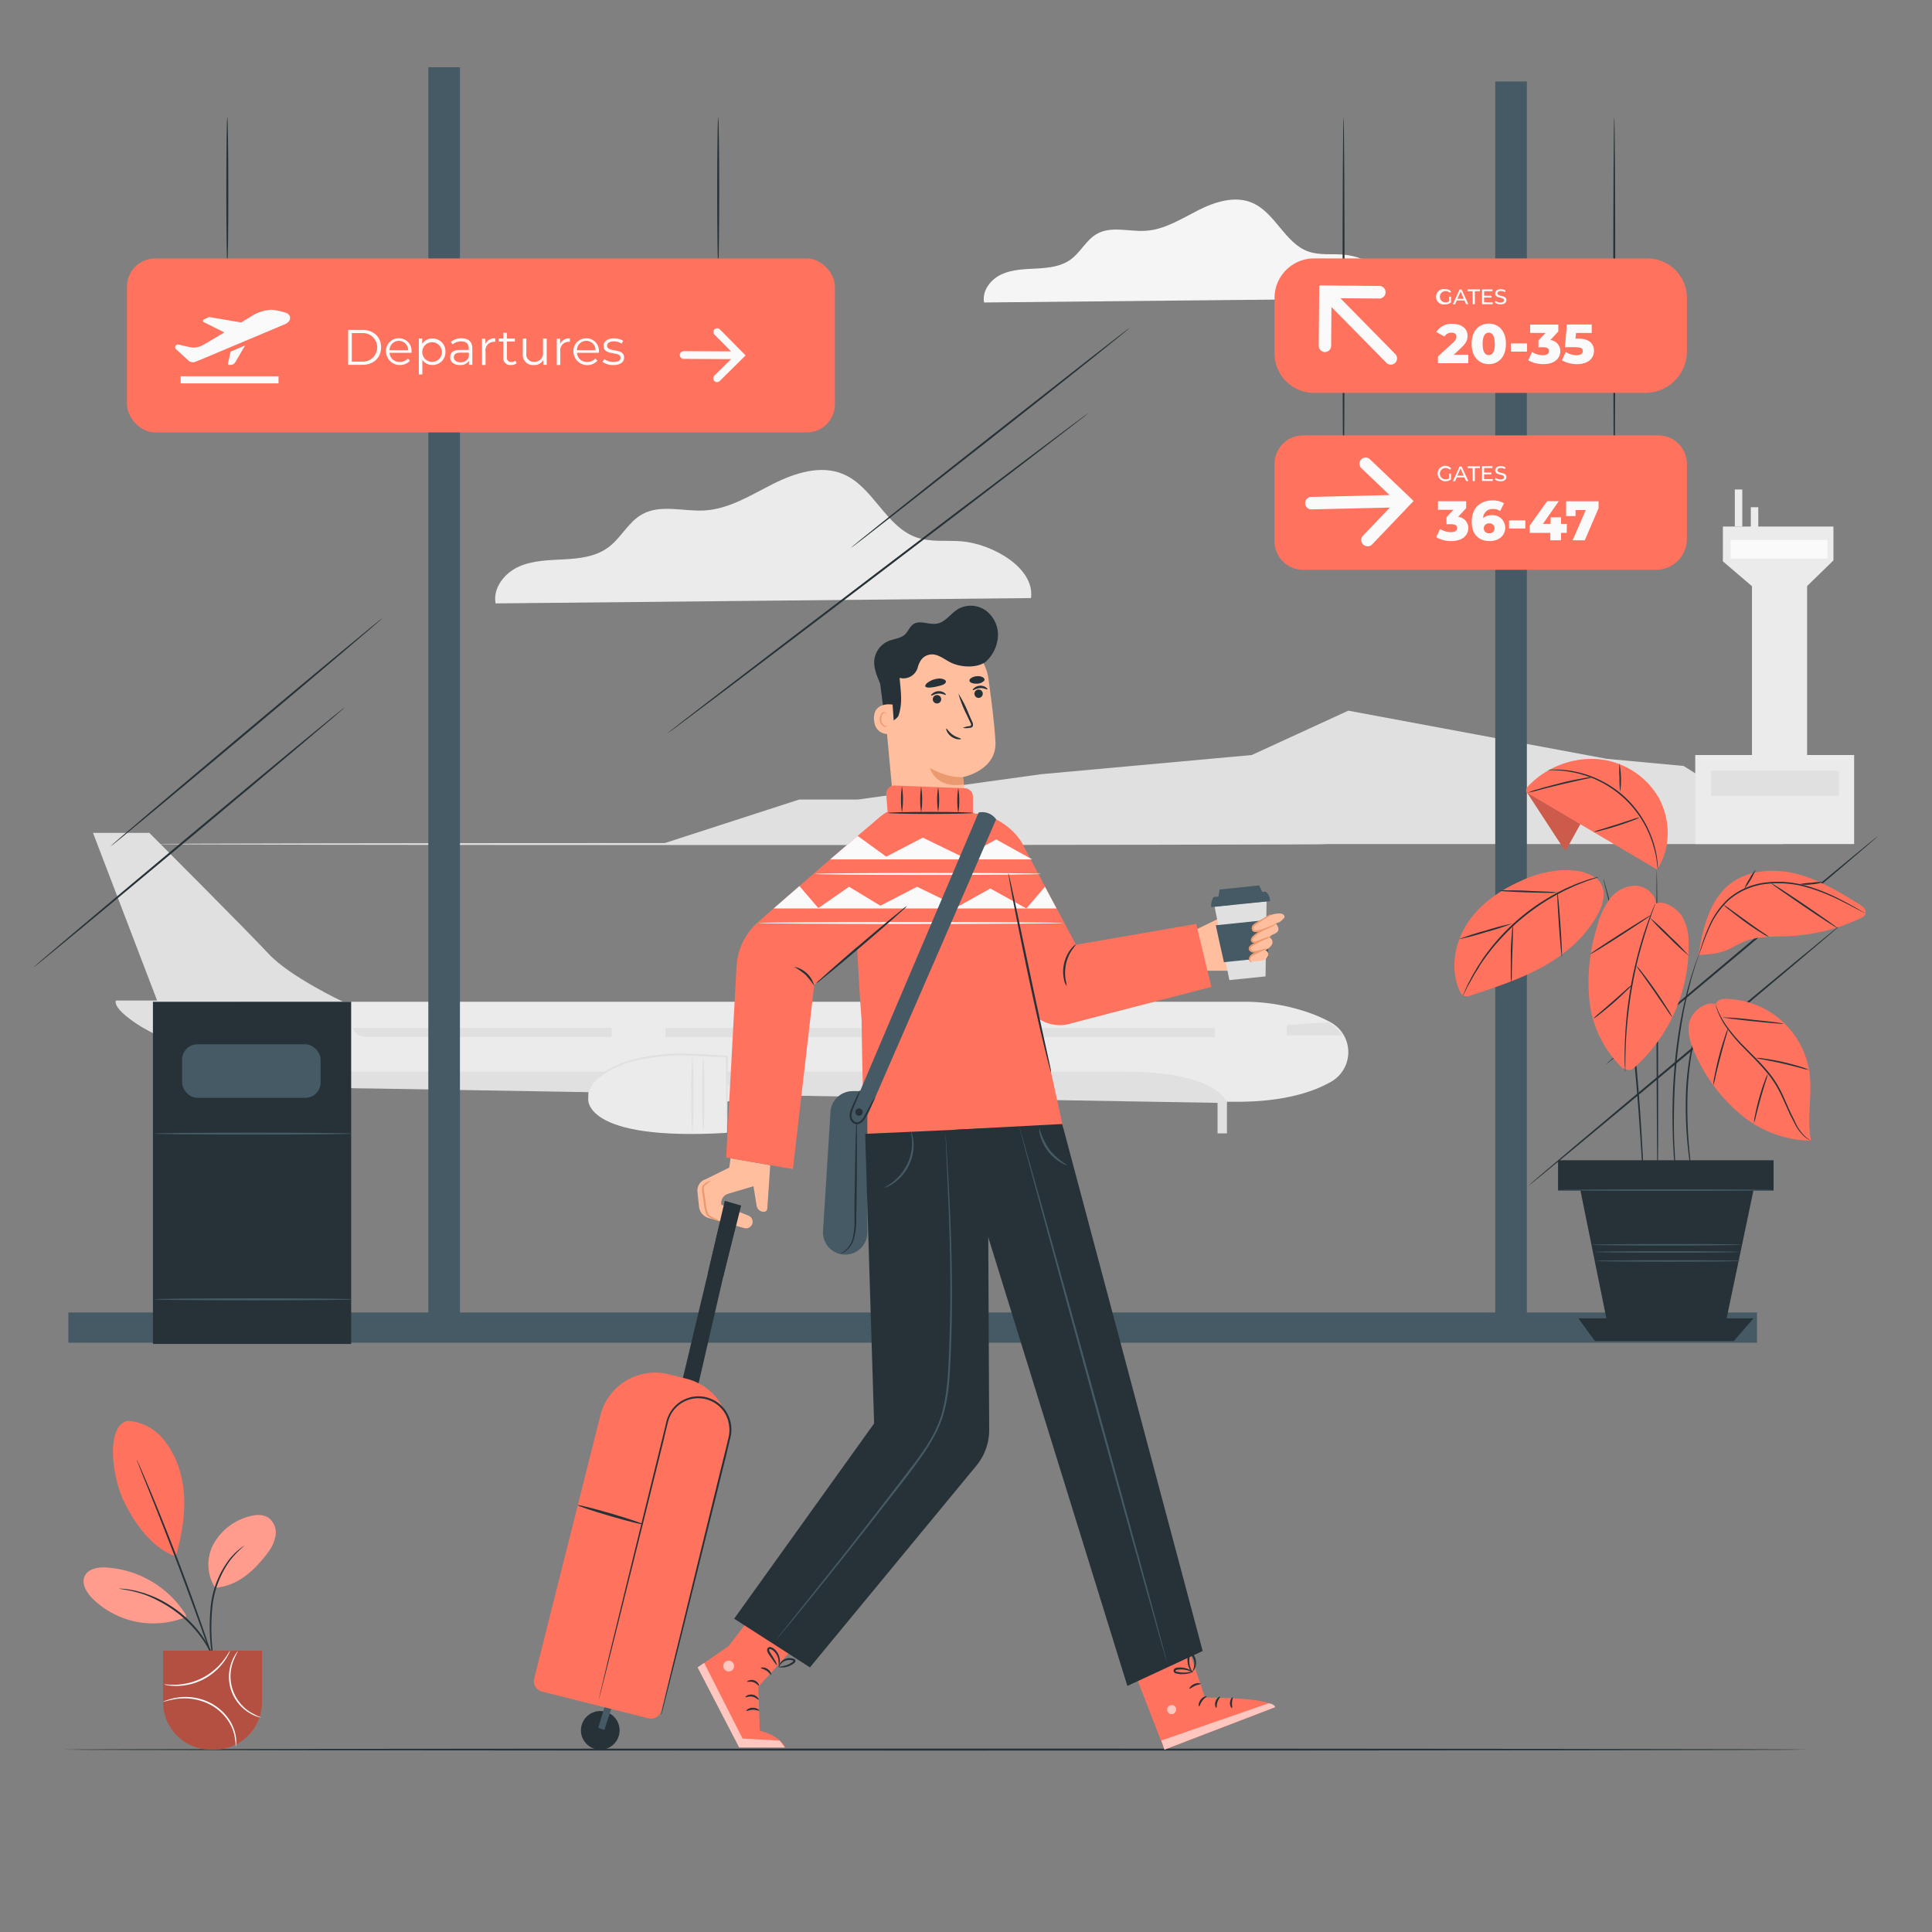 <svg xmlns="http://www.w3.org/2000/svg" viewBox="0 0 500 500"><rect x="0" y="0" width="500" height="500" fill="#808080" stroke="none"/><g id="freepik--background-complete--inject-7"><path d="M24.07,215.55l16.71,43.7h48s-13.72-6.43-19.29-12.43-30.84-31.27-30.84-31.27Z" style="fill:#e0e0e0"></path><path d="M30.46,259.25h291.1a51.15,51.15,0,0,1,17.93,3.1,38.38,38.38,0,0,1,4.92,2.24,8.81,8.81,0,0,1,.23,15.27c-4.66,2.72-12.31,5.28-24.56,5.28-26.07,0-227.44-3.8-227.44-3.8S33.35,272.17,30.46,259.25Z" style="fill:#ebebeb"></path><path d="M91.4,266s.27,2.18,3.37,2.36H158.3V266Z" style="fill:#e0e0e0"></path><rect x="172.22" y="266.04" width="80.73" height="2.37" style="fill:#e0e0e0"></rect><rect x="267.13" y="266.04" width="47.24" height="2.37" style="fill:#e0e0e0"></rect><path d="M333,265.27v2.66h14.5a14.52,14.52,0,0,0-3.61-3.34Z" style="fill:#e0e0e0"></path><rect x="315.1" y="285.14" width="2.43" height="8.18" style="fill:#e0e0e0"></rect><path d="M317.53,285.46s-2-8.16-26.78-8.16H91c-3.62-.56-30.19-2.83-29-18.37H30s-2,3,13.81,10.58c8.37,4,32.78,11,42.91,11.87,4,.34,6.71.27,9.51.32Z" style="fill:#e0e0e0"></path><path d="M188,273.13s-36-1.52-35.77,11.15c0,0-1.69,11.09,35.77,8.91Z" style="fill:#ebebeb"></path><path d="M186.26,280.75s10.84-.41,12.64,2.41a53.13,53.13,0,0,1-12.64,2Z" style="fill:#ebebeb"></path><path d="M188,293.19a1.42,1.42,0,0,1,0-.38c0-.29,0-.65,0-1.08,0-1,0-2.39-.07-4.08,0-3.56-.05-8.47-.09-14.19l.23.24c-3.17-.15-6.62-.44-10.23-.52a54,54,0,0,0-6,.15c-1.92.19-3.79.48-5.54.8a27,27,0,0,0-8.88,3.12c-2.32,1.35-4.09,2.75-4.69,4.14a6.23,6.23,0,0,0-.46,2.26,2.45,2.45,0,0,1-.06-.61,4.21,4.21,0,0,1,.34-1.73c.57-1.49,2.36-3,4.68-4.38a26.77,26.77,0,0,1,9-3.27c1.77-.34,3.62-.63,5.58-.84a52.82,52.82,0,0,1,6.07-.16c3.63.08,7.09.38,10.25.56h.23v.23c0,5.72-.07,10.63-.1,14.19,0,1.69,0,3.06-.07,4.08,0,.43,0,.79,0,1.08S188,293.19,188,293.19Z" style="fill:#e0e0e0"></path><path d="M182,293.35a95.75,95.75,0,0,1-.26-10.08,95.75,95.75,0,0,1,.26-10.08,99.12,99.12,0,0,1,.26,10.08A99.12,99.12,0,0,1,182,293.35Z" style="fill:#e0e0e0"></path><path d="M179.19,293.47a101.3,101.3,0,0,1-.26-10.19,101.3,101.3,0,0,1,.26-10.19,101.3,101.3,0,0,1,.26,10.19A101.3,101.3,0,0,1,179.19,293.47Z" style="fill:#e0e0e0"></path><path d="M343.78,218.44c0,.14-68,.26-152,.26s-152-.12-152-.26,68-.26,152-.26S343.78,218.3,343.78,218.44Z" style="fill:#e0e0e0"></path><path d="M361.51,77.22c.82-5.94-7.56-10.82-13.86-11.33-3-.24-6.12.21-9-.78C332.52,63,330.06,55,324,52.46c-4.49-1.89-9.67-.2-14,2s-8.67,5-13.54,5.27c-4.23.27-8.83-1.3-12.54.77-2.76,1.54-4.21,4.72-6.75,6.6s-5.74,2.22-8.83,2.39-6.29.2-9.11,1.49-5.14,4.26-4.55,7.3Z" style="fill:#f5f5f5"></path><polyline points="171.26 218.44 206.82 206.92 222 206.92 269.48 200.36 323.95 195.4 348.94 183.92 415.81 196.38 435.71 198.23 446.43 204.95 461.36 218.44 171.26 218.44" style="fill:#e0e0e0"></polyline><path d="M266.82,154.78c1.06-7.7-9.81-14-18-14.69-3.89-.31-7.93.28-11.62-1-8-2.78-11.19-13.11-19-16.4-5.83-2.46-12.54-.27-18.2,2.58s-11.24,6.42-17.55,6.83c-5.49.35-11.46-1.69-16.27,1-3.58,2-5.45,6.12-8.75,8.56s-7.45,2.88-11.45,3.1-8.16.26-11.81,1.93-6.66,5.53-5.91,9.47Z" style="fill:#ebebeb"></path><rect x="438.73" y="195.4" width="41.12" height="23.04" style="fill:#ebebeb"></rect><rect x="442.85" y="199.47" width="33.05" height="6.47" style="fill:#e0e0e0"></rect><path d="M445.88,136.27v9l7.53,6.44V195.4h14.27V151.67l6.81-6.64v-8.76Z" style="fill:#ebebeb"></path><rect x="448.97" y="126.68" width="1.93" height="9.58" style="fill:#ebebeb"></rect><rect x="453.11" y="131.27" width="1.93" height="9.58" style="fill:#ebebeb"></rect><rect x="447.88" y="139.72" width="25.1" height="4.86" style="fill:#fafafa"></rect></g><g id="freepik--Floor--inject-7"><path d="M467.53,452.79c0,.14-101,.26-225.52.26s-225.54-.12-225.54-.26,101-.26,225.54-.26S467.53,452.64,467.53,452.79Z" style="fill:#263238"></path></g><g id="freepik--Windows--inject-7"><rect x="110.85" y="17.4" width="8.18" height="326.18" style="fill:#455a64"></rect><rect x="386.97" y="21.09" width="8.18" height="326.18" style="fill:#455a64"></rect><rect x="17.69" y="339.67" width="437.02" height="7.82" style="fill:#455a64"></rect><path d="M281.81,106.8c.08.11-24.29,18.8-54.44,41.74S172.7,190,172.62,189.87s24.28-18.8,54.44-41.75S281.72,106.68,281.81,106.8Z" style="fill:#263238"></path><path d="M292.45,84.78c.09.11-16,13-36,28.73s-36.2,28.43-36.29,28.32,16-13,36-28.73S292.36,84.67,292.45,84.78Z" style="fill:#263238"></path><path d="M89.29,183c.09.11-17.89,15.29-40.17,33.9S8.71,250.5,8.62,250.39s17.89-15.29,40.17-33.91S89.2,182.87,89.29,183Z" style="fill:#263238"></path><path d="M99.06,159.89c.09.11-15.62,13.45-35.09,29.79s-35.33,29.51-35.42,29.4,15.61-13.45,35.09-29.8S99,159.78,99.06,159.89Z" style="fill:#263238"></path><path d="M476.28,239.43c.09.11-17.89,15.29-40.17,33.9s-40.41,33.61-40.5,33.5,17.89-15.28,40.17-33.9S476.19,239.32,476.28,239.43Z" style="fill:#263238"></path><path d="M486.05,216.34c.09.11-15.62,13.45-35.09,29.79s-35.33,29.51-35.42,29.4,15.61-13.45,35.09-29.8S486,216.23,486.05,216.34Z" style="fill:#263238"></path></g><g id="freepik--paper-bin--inject-7"><rect x="39.58" y="259.26" width="51.3" height="88.55" style="fill:#263238"></rect><rect x="47.12" y="270.26" width="35.86" height="13.86" rx="3.98" style="fill:#455a64"></rect><path d="M91.24,293.38c0,.15-11.49.26-25.65.26s-25.65-.11-25.65-.26,11.48-.26,25.65-.26S91.24,293.24,91.24,293.38Z" style="fill:#455a64"></path><path d="M91.24,336.26c0,.15-11.49.27-25.65.27s-25.65-.12-25.65-.27S51.42,336,65.59,336,91.24,336.12,91.24,336.26Z" style="fill:#455a64"></path></g><g id="freepik--Character--inject-7"><path d="M255.07,171.29a9.62,9.62,0,0,0,3.2-6.69,7.87,7.87,0,0,0-3.15-6.6,6.71,6.71,0,0,0-7.19-.37c-1.91,1.16-3.24,3.38-5.43,3.76s-4.38-1-6.11.14c-1,.66-1.37,1.92-2.24,2.71-1.12,1-2.78,1.08-4.19,1.65a6.1,6.1,0,0,0-3.68,4.86c-.25,2.27.79,4.45,1.67,6.55s1.6,4.51.74,6.62" style="fill:#263238"></path><path d="M231.7,212.93,228,173.24l1.05-.92c7.1-6.19,10.38-9.68,19.25-6.5h0a12.72,12.72,0,0,1,7.52,9.92c.72,5.19,1.59,12,1.8,16.23.36,7.47-8.4,9.13-8.4,9.13l1.4,13.09Z" style="fill:#ffbe9d"></path><path d="M252.58,180.37a1.08,1.08,0,1,1,1.53-.17A1.08,1.08,0,0,1,252.58,180.37Z" style="fill:#263238"></path><path d="M255.56,178.41c-.11.13-.88-.39-1.9-.33s-1.74.64-1.87.51.05-.29.36-.56a2.46,2.46,0,0,1,1.48-.57,2.52,2.52,0,0,1,1.52.42C255.49,178.12,255.61,178.34,255.56,178.41Z" style="fill:#263238"></path><path d="M243,180a1.09,1.09,0,1,1-1.47.45A1.09,1.09,0,0,1,243,180Z" style="fill:#263238"></path><path d="M244.78,179.82c-.11.14-.87-.38-1.9-.32s-1.74.63-1.86.51,0-.3.35-.56a2.46,2.46,0,0,1,1.48-.57,2.49,2.49,0,0,1,1.53.42C244.71,179.53,244.84,179.76,244.78,179.82Z" style="fill:#263238"></path><path d="M249.19,188.38a5,5,0,0,1,1.65-.45c.26-.05.47-.12.48-.27a1.41,1.41,0,0,0-.24-.76c-.31-.66-.62-1.33-.94-2a28.81,28.81,0,0,1-2.1-5.38,28.56,28.56,0,0,1,2.63,5.14l.9,2.06a1.73,1.73,0,0,1,.22,1.11.7.7,0,0,1-.44.46,1.71,1.71,0,0,1-.45.08A4.91,4.91,0,0,1,249.19,188.38Z" style="fill:#263238"></path><path d="M249.2,201.1s-3.32.52-8.52-2.32c0,0,1.33,5.37,8.73,4.25Z" style="fill:#eb996e"></path><path d="M250.9,176.21c.14.51.92.72,1.76.72a2.61,2.61,0,0,0,2.05-.77c.34-.49-.35-1.19-1.67-1.17S250.75,175.72,250.9,176.21Z" style="fill:#263238"></path><path d="M239.51,177.69c.37.4,1.43.25,2.48.08,1.25-.28,2.35-.52,2.66-1,.24-.27.21-.61-.19-.86a3.14,3.14,0,0,0-2.11-.22,5.38,5.38,0,0,0-2.31,1C239.52,177.12,239.36,177.49,239.51,177.69Z" style="fill:#263238"></path><path d="M244.91,188.58c-.16,0,.14,1.27,1.37,2.11s2.49.68,2.45.52-1.06-.3-2.1-1S245.08,188.51,244.91,188.58Z" style="fill:#263238"></path><path d="M255.07,171.29c-2.28,1.66-6.35,1.44-8.9.23-1.8-.85-3.48-2.42-5.45-2.13-1.82.27-2.77,1.65-3.23,3.43a3.84,3.84,0,0,1-4.67,2.61c.29,3.64.82,6.34-.26,9.7-.19.6-1,1.07-1.49,1.48a1.42,1.42,0,0,1-1.72.21,2.18,2.18,0,0,1-.61-1.67c-.23-3.61-1-7.47-1.19-11.08a7.22,7.22,0,0,1,.95-3.75,7.92,7.92,0,0,1,3.38-3,37.22,37.22,0,0,1,8.15-4,12.59,12.59,0,0,1,8.87.28c2.75,1.28,6,3.74,5.8,6.76" style="fill:#263238"></path><path d="M231,182.36c-.13-.06-5.35-.89-4.78,4.23.5,4.43,5.29,3.32,5.3,3.17S231,182.36,231,182.36Z" style="fill:#ffbe9d"></path><path d="M229.75,187.74s-.07,0-.2.12a.77.77,0,0,1-.57,0,1.87,1.87,0,0,1-.91-1.67,2.39,2.39,0,0,1,.18-1.09c.13-.33.33-.56.56-.6a.4.4,0,0,1,.46.19c.06.12,0,.21.06.22s.09-.08,0-.26a.58.58,0,0,0-.18-.27.6.6,0,0,0-.43-.1,1.09,1.09,0,0,0-.78.7,2.7,2.7,0,0,0-.23,1.23,2,2,0,0,0,1.16,1.86.84.84,0,0,0,.69-.13C229.75,187.84,229.77,187.75,229.75,187.74Z" style="fill:#eb996e"></path><path d="M292.45,429.83l8.92,23,28.62-11c-1.22-2.67-18.12-2.5-18.12-2.5l-5.11-14.94Z" style="fill:#FF725E"></path><g style="opacity:0.6"><path d="M302.54,441.49a1.24,1.24,0,0,0-.29,1.64,1.19,1.19,0,0,0,1.62.31,1.32,1.32,0,0,0,.31-1.74,1.25,1.25,0,0,0-1.73-.13" style="fill:#fff"></path></g><g style="opacity:0.6"><path d="M301.37,452.79l-.81-2.35,27.74-9.62s1.49.07,1.69,1Z" style="fill:#fff"></path></g><path d="M312.28,439c0,.14-.63.47-1.15,1.19s-.65,1.44-.8,1.43-.25-.89.39-1.74S312.26,438.88,312.28,439Z" style="fill:#263238"></path><path d="M315.75,439.12c.09.12-.43.59-.68,1.36s-.14,1.45-.28,1.5-.54-.71-.21-1.67S315.7,439,315.75,439.12Z" style="fill:#263238"></path><path d="M318.83,442.06c-.11.07-.58-.55-.51-1.45s.6-1.46.71-1.37-.15.66-.19,1.4S319,442,318.83,442.06Z" style="fill:#263238"></path><path d="M310.73,435.75c0,.15-.72.2-1.49.55s-1.29.84-1.41.75.28-.82,1.2-1.22S310.76,435.61,310.73,435.75Z" style="fill:#263238"></path><path d="M308.75,432.61c0,.06-.49.36-1.43.54a6.7,6.7,0,0,1-1.68.11,5.81,5.81,0,0,1-1-.12,1.84,1.84,0,0,1-.56-.17.66.66,0,0,1-.35-.72.82.82,0,0,1,.49-.55,1.92,1.92,0,0,1,.57-.13,5,5,0,0,1,1,0,5.68,5.68,0,0,1,1.65.36c.9.36,1.32.8,1.29.85s-.54-.25-1.41-.5a6.18,6.18,0,0,0-1.55-.23,5.76,5.76,0,0,0-.92.06c-.34,0-.59.13-.62.3s0,.08.09.15a1.68,1.68,0,0,0,.41.12,8.15,8.15,0,0,0,.93.15,9.35,9.35,0,0,0,1.59,0A9.47,9.47,0,0,1,308.75,432.61Z" style="fill:#263238"></path><path d="M308.65,432.88s-.51-.35-.91-1.24a4.93,4.93,0,0,1-.4-1.64,4.32,4.32,0,0,1,0-1,1.28,1.28,0,0,1,.64-1.08.73.73,0,0,1,.75.17,2.28,2.28,0,0,1,.35.47,3.51,3.51,0,0,1,.37,1,3.58,3.58,0,0,1-.05,1.71c-.28,1-.79,1.35-.82,1.31s.31-.51.46-1.39a3.46,3.46,0,0,0-.06-1.52,3.39,3.39,0,0,0-.34-.82c-.16-.28-.37-.49-.47-.41s-.3.37-.33.66a4.72,4.72,0,0,0-.05.91,5.24,5.24,0,0,0,.27,1.54C308.37,432.36,308.72,432.83,308.65,432.88Z" style="fill:#263238"></path><path d="M195.39,417.11c0-.89,37.78-54.65,37.78-54.65l20.87,8-47.61,54.86Z" style="fill:#ffbe9d"></path><path d="M195.39,417.11l-.34.44L188.57,426l-8,5.51,10.76,20.72h11.84s-.86-2.84-6.55-4.32l-.38-11.37,10.23-11.24" style="fill:#FF725E"></path><g style="opacity:0.6"><polygon points="180.53 431.52 191.29 452.24 203.13 452.25 201.8 450.47 192.17 449.93 182.24 430.35 180.53 431.52" style="fill:#fff"></polygon></g><path d="M196.5,442.72c-.08.12-.77-.27-1.68-.24s-1.59.41-1.68.29.56-.8,1.67-.81S196.61,442.63,196.5,442.72Z" style="fill:#263238"></path><path d="M196.32,439.9c-.12.09-.65-.61-1.59-.8s-1.7.25-1.78.13.1-.26.43-.44a2.22,2.22,0,0,1,2.71.55C196.32,439.63,196.37,439.87,196.32,439.9Z" style="fill:#263238"></path><path d="M196.4,436.28c-.13.06-.54-.62-1.36-.91s-1.57,0-1.63-.15.12-.22.45-.34a2,2,0,0,1,1.35,0,2.09,2.09,0,0,1,1.06.85C196.44,436,196.46,436.25,196.4,436.28Z" style="fill:#263238"></path><path d="M199.57,433.47c-.14,0-.48-.62-1.21-1.1s-1.47-.55-1.48-.69.88-.34,1.77.26S199.71,433.46,199.57,433.47Z" style="fill:#263238"></path><path d="M201.11,431c-.06,0-.45-.44-1-1.24l-1-1.42a3.86,3.86,0,0,1-.55-1,1,1,0,0,1,.07-.72.74.74,0,0,1,.72-.37,2.18,2.18,0,0,1,1.1.57,3.93,3.93,0,0,1,.72.82,4.06,4.06,0,0,1,.62,1.71,2.18,2.18,0,0,1-.27,1.62,11.52,11.52,0,0,0-.09-1.56,3.84,3.84,0,0,0-1.3-2.2,1.89,1.89,0,0,0-.82-.44.2.2,0,0,0-.22.1.49.49,0,0,0,0,.34,4.29,4.29,0,0,0,.46.82l.91,1.49A5,5,0,0,1,201.11,431Z" style="fill:#263238"></path><path d="M201.54,431.39c-.06,0,0-.62.63-1.33a3,3,0,0,1,3.51-.64.57.57,0,0,1,.18.43.59.59,0,0,1-.14.37,1.8,1.8,0,0,1-.43.38,4.62,4.62,0,0,1-.83.47,5,5,0,0,1-1.56.44c-.92.1-1.48-.08-1.46-.14s.56,0,1.4-.23a5.59,5.59,0,0,0,1.41-.5,6.06,6.06,0,0,0,.75-.46,1.16,1.16,0,0,0,.3-.27c.06-.1,0-.07,0-.1a1.17,1.17,0,0,0-.35-.13,3.11,3.11,0,0,0-.44-.07,3.33,3.33,0,0,0-.84.06,3,3,0,0,0-1.28.65C201.79,430.88,201.62,431.43,201.54,431.39Z" style="fill:#263238"></path><g style="opacity:0.6"><circle cx="188.58" cy="431.17" r="1.4" style="fill:#fff"></circle></g><path d="M310.5,251.22h7.18c3.35-.12,5.21-.06,6.2-.89,1.31-1.11-.33-2.38-.33-2.38s2.46-.68,2.32-2.16c-.09-1-1.23-1.19-1.23-1.19s2.18-.7,2.65-1.56c.64-1.18-.82-1.91-.82-1.91,3-1.61,2.85-3.39,2.19-3.61s-3,.69-3,.69c-1.94.43-7.24,1.71-5.14-1.05s2.68-5.66,2.29-6.56a1.09,1.09,0,0,0-2,.38,12.6,12.6,0,0,1-1.55,3.13,8.46,8.46,0,0,1-1.87,2.09c-.86.67-1.61,1.21-2.27,1.66l-7.36,3.58Z" style="fill:#ffbe9d"></path><polygon points="314.33 234.63 318.16 253.65 327.52 252.69 327.79 233.25 314.33 234.63" style="fill:#e0e0e0"></polygon><path d="M314.08,232.15a4,4,0,0,0-.62,2.62l15.21-1.56a2.84,2.84,0,0,0-1.13-2.45Z" style="fill:#455a64"></path><polygon points="315.63 230.21 315.31 232.16 326.81 231.07 325.84 229.14 315.63 230.21" style="fill:#455a64"></polygon><path d="M314.64,239.46c0,.18,2.11,9.55,2.11,9.55l11.44-1.17.1-9.79Z" style="fill:#455a64"></path><path d="M332.19,237.73a.62.62,0,0,0,.11-.86,1.27,1.27,0,0,0-.83-.45,6,6,0,0,0-3.8,1.05,13.05,13.05,0,0,0-3.26,2.22c-.26.27-.52.65-.38,1a.9.9,0,0,0,.74.47,2.82,2.82,0,0,0,2-.42,5.48,5.48,0,0,0-2.49,1.63,1.21,1.21,0,0,0-.38,1,.92.92,0,0,0,1,.64,2.67,2.67,0,0,0,1.18-.47,4.22,4.22,0,0,0-2.27,1.31,1,1,0,0,0-.33.67c0,.5.6.8,1.1.77a9.68,9.68,0,0,1,1.5-.16,3.19,3.19,0,0,0-2.54,1.5c-.2.34-.32.82,0,1.07a.94.94,0,0,0,.72.14l1.08-.07a5.28,5.28,0,0,0,1.72-.31,1.81,1.81,0,0,0,1.14-1.24,1.12,1.12,0,0,0-.84-1.32,3.37,3.37,0,0,0,1.8-1.42,1.36,1.36,0,0,0-.7-1.91c.57-.83,2-.83,2.35-1.79.21-.64-.24-1.29-.67-1.82a3.12,3.12,0,0,0,2.15-1.44" style="fill:#ffbe9d"></path><path d="M330.43,239a7.75,7.75,0,0,1-1.69,1,16.47,16.47,0,0,1-2,.86,12.25,12.25,0,0,1-1.24.35,2,2,0,0,1-.74,0,1,1,0,0,1-.71-.48,1.26,1.26,0,0,1,.33-1.49,6.23,6.23,0,0,1,1.08-.73l1.85-1.07a8.07,8.07,0,0,1,1.75-.89,8.2,8.2,0,0,1-1.59,1.16l-1.79,1.16a7,7,0,0,0-1,.69.84.84,0,0,0-.25,1c.15.29.58.32,1,.24a10.73,10.73,0,0,0,1.18-.32,19.74,19.74,0,0,0,2-.75A9.54,9.54,0,0,1,330.43,239Z" style="fill:#eb996e"></path><path d="M329.05,242.32a4.94,4.94,0,0,1-1.3.66l-1.47.61-.87.34a1.75,1.75,0,0,1-1.11.11.88.88,0,0,1-.52-.43.89.89,0,0,1,0-.64,1.82,1.82,0,0,1,.62-.83,7.45,7.45,0,0,1,1.3-.95,3.13,3.13,0,0,1,1.37-.55,10.45,10.45,0,0,1-1.2.82,10.17,10.17,0,0,0-1.19,1,1.59,1.59,0,0,0-.48.65.39.39,0,0,0,.27.52c.48.14,1.17-.26,1.71-.41l1.48-.52A4.94,4.94,0,0,1,329.05,242.32Z" style="fill:#eb996e"></path><path d="M327.82,245.35a3.22,3.22,0,0,1-1.43.81,6.7,6.7,0,0,1-1.76.37,1.5,1.5,0,0,1-1.13-.33,1,1,0,0,1-.33-.6.91.91,0,0,1,.2-.7,3,3,0,0,1,1-.71c.31-.18.62-.34.92-.49.59-.3,1.14-.55,1.61-.74a5.41,5.41,0,0,1,1.55-.5,6.9,6.9,0,0,1-1.42.79c-.45.22-1,.5-1.55.81l-.89.51a3,3,0,0,0-.82.6.5.5,0,0,0,.07.71,1.17,1.17,0,0,0,.81.24,7.29,7.29,0,0,0,1.69-.27C327.24,245.59,327.79,245.29,327.82,245.35Z" style="fill:#eb996e"></path><path d="M324,249s-.1.07-.27,0a.81.81,0,0,1-.49-.55,1.22,1.22,0,0,1,.26-1.06,2.62,2.62,0,0,1,1-.74,8.6,8.6,0,0,1,2.87-1.06,12.8,12.8,0,0,1-2.65,1.45,2.73,2.73,0,0,0-.9.61,1,1,0,0,0-.27.73C323.58,248.84,324,248.92,324,249Z" style="fill:#eb996e"></path><path d="M189.06,299.76l-.33,2.41-6.07,3a3.08,3.08,0,0,0-2.16,3.26l.4,3.8a3.46,3.46,0,0,0,2.51,3l9.19,2.6a1.72,1.72,0,0,0,2.13-1.21h0a1.71,1.71,0,0,0-1-2l-7.06-2.86h0a2.55,2.55,0,0,1,1.81-2.83L195,307l.81,5a1.87,1.87,0,0,0,1.83,1.61.86.86,0,0,0,.93-.89c.14-1.71.76-11.17.76-11.17Z" style="fill:#ffbe9d"></path><path d="M160.16,446.45A5,5,0,1,1,154,443,5,5,0,0,1,160.16,446.45Z" style="fill:#263238"></path><polygon points="156.4 447.7 158.58 441.1 156.88 440.3 154.82 447.17 156.4 447.7" style="fill:#455a64"></polygon><polygon points="174.12 367.56 186.33 316.38 190.11 317.69 178.41 368.35 174.12 367.56" style="fill:#263238"></polygon><path d="M162.36,354.93h4.7a14.62,14.62,0,0,1,14.62,14.62V439.8a2.76,2.76,0,0,1-2.76,2.76H150.5a2.76,2.76,0,0,1-2.76-2.76V369.55a14.62,14.62,0,0,1,14.62-14.62Z" transform="translate(102.26 -28.14) rotate(14.12)" style="fill:#FF725E"></path><polygon points="183.2 329.51 187.14 330.54 191.81 312 187.57 310.77 183.2 329.51" style="fill:#263238"></polygon><path d="M171.08,443.76s0-.15.09-.44.17-.74.29-1.29c.28-1.14.67-2.8,1.18-4.93,1-4.3,2.54-10.48,4.4-18.12s4.1-16.76,6.58-26.86c1.24-5.06,2.54-10.36,3.9-15.86.34-1.38.68-2.76,1-4.16a8.3,8.3,0,0,0,0-4.2,8.07,8.07,0,0,0-13.77-3.41,8.29,8.29,0,0,0-1.93,3.74c-.35,1.4-.69,2.78-1,4.16l-3.92,15.85c-2.51,10.1-4.78,19.2-6.68,26.84s-3.45,13.8-4.53,18.09l-1.25,4.91c-.15.55-.26,1-.34,1.28s-.13.43-.13.43,0-.15.09-.44.17-.74.29-1.29c.28-1.14.67-2.8,1.18-4.93,1-4.3,2.54-10.48,4.4-18.12s4.1-16.75,6.58-26.86c1.24-5.06,2.55-10.36,3.9-15.86q.51-2.07,1-4.17a8.74,8.74,0,0,1,2-3.92A8.51,8.51,0,0,1,189,367.79a8.78,8.78,0,0,1,0,4.41c-.35,1.4-.69,2.79-1,4.16-1.36,5.5-2.67,10.8-3.93,15.85-2.5,10.1-4.77,19.2-6.66,26.84s-3.46,13.8-4.54,18.09l-1.25,4.91c-.15.55-.26,1-.34,1.28S171.08,443.76,171.08,443.76Z" style="fill:#263238"></path><path d="M166.36,394.46c0,.19-3.83-.75-8.47-2.11s-8.39-2.61-8.36-2.8,3.83.75,8.48,2.11S166.4,394.27,166.36,394.46Z" style="fill:#263238"></path><path d="M186.26,316a5.49,5.49,0,0,1-1.93-.6,5.9,5.9,0,0,1-.91-.49,1.62,1.62,0,0,1-.48-.44,3.77,3.77,0,0,1-.28-.57,12.32,12.32,0,0,1-.54-2.65c-.13-.92-.24-1.79-.36-2.63a4.84,4.84,0,0,1-.06-1.2,1.24,1.24,0,0,1,.19-.59,1.92,1.92,0,0,1,.37-.38,3.55,3.55,0,0,1,1.82-.9c0,.07-.68.38-1.57,1.18a1.45,1.45,0,0,0-.29.32,1,1,0,0,0-.09.41,5,5,0,0,0,.11,1.1c.12.83.25,1.7.39,2.62a14.48,14.48,0,0,0,.48,2.55,2.54,2.54,0,0,0,.23.5,1.29,1.29,0,0,0,.33.33,5.31,5.31,0,0,0,.83.51A14.61,14.61,0,0,1,186.26,316Z" style="fill:#eb996e"></path><path d="M223.9,293.44c-.68-6-.92-29.33-.92-29.33-.85-10.88-1.26-22.74-1.9-30.63-2.19-26.72,16.74-25.41,16.74-25.41l6.75.09c8,.6,14,6,15.17,13.46L275.19,292Z" style="fill:#FF725E"></path><path d="M229.76,210.7l-.4-5.1a2.14,2.14,0,0,1,2.22-2.31l18.15.71a2.14,2.14,0,0,1,2.06,2.13l0,5.92Z" style="fill:#FF725E"></path><path d="M210.72,254.9l25.81-23.24s8.51-15.57-7.18-21.36c0,0,.16-.52-12.65,10.52-7.72,6.66-15.49,13.42-20.43,17.74a16.56,16.56,0,0,0-5.66,11.61l-2.68,49.39,17.27,3Z" style="fill:#FF725E"></path><path d="M265,219.17l13.46,25.33,31.13-5.4,3.9,16.31-36.31,9.45a9.69,9.69,0,0,1-5.15.19h0a9.75,9.75,0,0,1-7-6.43l-13.25-34.45c-1.21-3.13-3.73-9.58-1.25-11.86l-1.72-.45C252.84,208.1,262.35,213.17,265,219.17Z" style="fill:#FF725E"></path><path d="M276.06,255.19a3.74,3.74,0,0,1-.68-1.61,9.46,9.46,0,0,1,0-4.21,9.6,9.6,0,0,1,1.8-3.81c.69-.84,1.25-1.22,1.29-1.17a13.56,13.56,0,0,1-1,1.39,11,11,0,0,0-1.59,3.7,11.14,11.14,0,0,0-.11,4A13.29,13.29,0,0,1,276.06,255.19Z" style="fill:#263238"></path><path d="M210.72,255.12a25.6,25.6,0,0,0-2.23-2.83,24.75,24.75,0,0,0-2.93-2.08,6.64,6.64,0,0,1,5.16,4.91Z" style="fill:#263238"></path><path d="M269.42,226.17c0,.14-13.11.26-29.26.26s-29.26-.12-29.26-.26,13.1-.26,29.26-.26S269.42,226,269.42,226.17Z" style="fill:#fafafa"></path><polygon points="214.85 222.41 267.13 222.41 257.8 217.24 249.41 221.92 238.83 216.78 229.35 221.7 221.95 216.32 214.85 222.41" style="fill:#fafafa"></polygon><path d="M275.22,238.87c0,.14-17.68.26-39.48.26s-39.47-.12-39.47-.26,17.67-.26,39.47-.26S275.22,238.73,275.22,238.87Z" style="fill:#fafafa"></path><polygon points="211.64 235.11 265.62 235.11 256.29 229.94 247.9 234.63 237.33 229.49 227.84 234.4 219.74 229.49 211.64 235.11" style="fill:#fafafa"></polygon><polygon points="270.44 229.49 265.62 235.11 273.43 235.11 270.44 229.49" style="fill:#fafafa"></polygon><polygon points="211.86 235.11 206.89 229.31 200.22 235.11 211.86 235.11" style="fill:#fafafa"></polygon><path d="M234.71,234.48a4.79,4.79,0,0,1-.85.87l-2.46,2.21c-2.1,1.84-5,4.37-8.25,7.14s-6.2,5.24-8.35,7l-2.57,2.08a5.63,5.63,0,0,1-1,.71,4.79,4.79,0,0,1,.85-.87l2.47-2.21c2.09-1.84,5-4.37,8.24-7.13s6.19-5.25,8.35-7l2.57-2.09A5.63,5.63,0,0,1,234.71,234.48Z" style="fill:#263238"></path><path d="M253.26,210.29l-30.67,72.09.92,8.51,34.29-78.84A4.36,4.36,0,0,0,253.26,210.29Z" style="fill:#455a64"></path><path d="M224.47,282.38h-3.81a5.75,5.75,0,0,0-5.73,5.39L213,318.59a5.74,5.74,0,0,0,6.06,6.09h0a5.74,5.74,0,0,0,5.41-5.73Z" style="fill:#455a64"></path><path d="M226.53,284c.05,0-.43.94-1.15,2.45-.37.75-.8,1.64-1.31,2.63a4.21,4.21,0,0,1-1.12,1.44,1.79,1.79,0,0,1-2,.22,2.36,2.36,0,0,1-1.06-1.73,4.06,4.06,0,0,1,.29-1.81c.42-1.06.86-1.93,1.21-2.7a14.7,14.7,0,0,1,1.25-2.41,13.81,13.81,0,0,1-.91,2.56c-.3.77-.72,1.7-1.09,2.71a3.59,3.59,0,0,0-.24,1.59,1.86,1.86,0,0,0,.82,1.34,1.28,1.28,0,0,0,1.45-.17,3.74,3.74,0,0,0,1-1.27l1.41-2.57A9.41,9.41,0,0,1,226.53,284Z" style="fill:#263238"></path><path d="M221.68,290.45a6.37,6.37,0,0,1,.09,1.39c0,1,0,2.27,0,3.8,0,3.21,0,7.64-.07,12.54,0,2.44-.07,4.77-.11,6.9a18.63,18.63,0,0,1-.62,5.64,6.14,6.14,0,0,1-2.21,3.13,3.9,3.9,0,0,1-.92.48,1.11,1.11,0,0,1-.36.09,12.36,12.36,0,0,0,1.16-.74,6.14,6.14,0,0,0,2-3.07,19.3,19.3,0,0,0,.49-5.53c0-2.14,0-4.46.07-6.91.06-4.89.14-9.32.23-12.53.05-1.53.09-2.8.12-3.8A8.67,8.67,0,0,1,221.68,290.45Z" style="fill:#263238"></path><path d="M223.26,287.8a.95.95,0,1,1-.94-.94A.94.94,0,0,1,223.26,287.8Z" style="fill:#263238"></path><path d="M272,277.48a2,2,0,0,1-.18-.51c-.11-.39-.24-.88-.41-1.48-.34-1.29-.81-3.16-1.37-5.48-1.12-4.63-2.57-11.06-4.07-18.18s-2.79-13.59-3.7-18.27c-.43-2.29-.79-4.16-1-5.55-.11-.61-.19-1.11-.26-1.51a1.82,1.82,0,0,1-.06-.54,2.32,2.32,0,0,1,.16.52l.36,1.49c.3,1.38.71,3.24,1.21,5.52,1,4.73,2.35,11.14,3.85,18.23s2.89,13.55,3.92,18.21l1.21,5.51.31,1.51A1.92,1.92,0,0,1,272,277.48Z" style="fill:#263238"></path><path d="M251.82,210.38c0,.15-4.95.27-11,.27s-11.05-.12-11.05-.27,4.95-.26,11.05-.26S251.82,210.24,251.82,210.38Z" style="fill:#263238"></path><path d="M233.43,210.29a22.49,22.49,0,0,1,0-6.82,22.49,22.49,0,0,1,0,6.82Z" style="fill:#263238"></path><path d="M238.4,210.29a21.58,21.58,0,0,1,0-6.68,21.58,21.58,0,0,1,0,6.68Z" style="fill:#263238"></path><path d="M242.79,210.15a19.95,19.95,0,0,1,0-6.42,19.95,19.95,0,0,1,0,6.42Z" style="fill:#263238"></path><path d="M248,210.48a20.76,20.76,0,0,1,0-6.55,20.76,20.76,0,0,1,0,6.55Z" style="fill:#263238"></path><polygon points="247.13 292.36 291.76 436.32 311.25 427.28 274.9 290.89 247.13 292.36" style="fill:#263238"></polygon><path d="M223.9,293.44l2.32,74.95L190,418.92l19.61,12.6,43.06-52.19A14.5,14.5,0,0,0,256,370l-.37-78Z" style="fill:#263238"></path><path d="M235.78,292.89s.14.21.27.64a9.08,9.08,0,0,1,.36,1.87,11.65,11.65,0,0,1-1.17,6.12,11.91,11.91,0,0,1-4.05,4.74,6.4,6.4,0,0,1-2.32,1.14c0-.08.86-.48,2.1-1.43a13,13,0,0,0,3.8-4.67,12.39,12.39,0,0,0,1.27-5.88C236,293.86,235.69,292.91,235.78,292.89Z" style="fill:#455a64"></path><path d="M276.27,301.56a4.28,4.28,0,0,1-1.72-.7,11.6,11.6,0,0,1-5.36-7A4.62,4.62,0,0,1,269,292a18.34,18.34,0,0,0,2.63,5.56A17.9,17.9,0,0,0,276.27,301.56Z" style="fill:#455a64"></path><path d="M244.69,292.69a2.28,2.28,0,0,1,0,.38c0,.27.05.64.09,1.1.06,1,.16,2.43.27,4.26.23,3.69.54,9,.83,15.65s.53,14.49.48,23.25c0,4.37-.14,9-.34,13.73s-.39,9.73-1.77,14.65-4.21,9.15-7,13-5.68,7.43-8.37,10.89c-5.36,6.91-10.26,13.08-14.41,18.24s-7.54,9.3-9.9,12.15l-2.74,3.27-.72.84a2,2,0,0,1-.26.28,3,3,0,0,1,.22-.31l.68-.88,2.66-3.33c2.33-2.91,5.66-7.09,9.77-12.25s9-11.38,14.32-18.3l8.34-10.9c2.83-3.8,5.63-7.94,6.95-12.79s1.57-9.79,1.77-14.54.33-9.34.37-13.71c.08-8.74-.12-16.62-.37-23.23s-.5-11.93-.66-15.65c-.08-1.83-.13-3.26-.18-4.26,0-.47,0-.83,0-1.11A2.21,2.21,0,0,1,244.69,292.69Z" style="fill:#455a64"></path><path d="M302.06,430.38c-.14,0-8.83-31-19.41-69.39s-19-69.5-18.9-69.54,8.83,31,19.41,69.4S302.2,430.34,302.06,430.38Z" style="fill:#455a64"></path></g><g id="freepik--Plants--inject-7"><rect x="403.33" y="300.38" width="55.55" height="7.63" style="fill:#263238"></rect><path d="M459,308.11H403.24v-7.83H459Zm-55.55-.19h55.36v-7.45H403.43Z" style="fill:#263238"></path><polygon points="408.48 305.47 416.48 344.92 446.07 344.92 453.8 308.01 408.48 305.47" style="fill:#263238"></polygon><polygon points="408.48 341.19 412.75 347.05 448.71 347.05 453.8 341.19 408.48 341.19" style="fill:#263238"></polygon><path d="M429,306.62c-.11,0-.25-18.27-.31-40.81s0-40.82.08-40.82.25,18.27.32,40.82S429.13,306.62,429,306.62Z" style="fill:#263238"></path><path d="M441.4,260.89a2,2,0,0,1-.15.42l-.5,1.19-.36.85c-.11.32-.24.67-.37,1s-.28.77-.43,1.19-.26.88-.41,1.35a54.33,54.33,0,0,0-1.55,6.8,80.73,80.73,0,0,0-.86,8.51,114.2,114.2,0,0,0,.44,15.54c.18,2,.36,3.58.49,4.69.05.52.1.94.14,1.28a1.93,1.93,0,0,1,0,.45,2.06,2.06,0,0,1-.1-.44c-.06-.33-.13-.75-.22-1.27-.17-1.1-.4-2.7-.61-4.68a102.3,102.3,0,0,1-.56-15.59,78.54,78.54,0,0,1,.9-8.55,53.2,53.2,0,0,1,1.64-6.82c.16-.47.29-.93.44-1.36s.32-.81.46-1.18l.41-1c.13-.31.27-.59.39-.85l.57-1.15A1.81,1.81,0,0,1,441.4,260.89Z" style="fill:#263238"></path><path d="M440,246.11a4.49,4.49,0,0,1-.18.6l-.58,1.7-.42,1.22-.45,1.48c-.32,1.06-.7,2.26-1,3.61-.17.68-.36,1.38-.55,2.11l-.52,2.32c-.39,1.59-.67,3.31-1,5.12-.61,3.63-1.15,7.64-1.52,11.87s-.51,8.29-.56,12,0,7,.19,9.78c.05,1.39.13,2.65.21,3.76s.13,2.05.2,2.83.1,1.34.14,1.79a5.92,5.92,0,0,1,0,.63,3,3,0,0,1-.1-.62c-.06-.45-.13-1-.21-1.79s-.19-1.72-.27-2.83-.21-2.36-.27-3.75c-.19-2.79-.27-6.11-.27-9.8s.17-7.75.52-12,.93-8.27,1.56-11.91c.37-1.8.66-3.53,1.07-5.13.18-.8.37-1.57.54-2.31s.4-1.44.58-2.11c.36-1.35.75-2.55,1.1-3.61l.48-1.47.46-1.21.65-1.68A3.42,3.42,0,0,1,440,246.11Z" style="fill:#263238"></path><path d="M425.51,309.86a.68.68,0,0,1,0-.22l-.05-.63c0-.58-.1-1.39-.17-2.42-.13-2.13-.32-5.16-.55-8.9-.49-7.51-1.18-17.9-2.45-29.31-.65-5.71-1.39-11.13-2.17-16-.42-2.45-.79-4.79-1.22-7s-.81-4.19-1.2-6-.77-3.5-1.1-5-.63-2.71-.89-3.73-.44-1.78-.58-2.35c-.06-.25-.1-.45-.14-.62a.55.55,0,0,1,0-.21s0,.07.07.2l.18.61c.15.56.37,1.34.65,2.34s.61,2.26,1,3.71.77,3.11,1.15,5,.85,3.86,1.25,6,.83,4.51,1.26,7c.8,4.92,1.56,10.35,2.2,16.06,1.27,11.43,1.92,21.82,2.33,29.35.21,3.76.35,6.8.44,8.91,0,1,.06,1.84.09,2.42,0,.26,0,.47,0,.63A.77.77,0,0,1,425.51,309.86Z" style="fill:#263238"></path><path d="M428.57,233.78c-.24-2.59-2.86-4.55-5.46-4.57a8.57,8.57,0,0,0-6.61,3.59,20.72,20.72,0,0,0-3.19,7.06,48.21,48.21,0,0,0-2,18.81,28.47,28.47,0,0,0,7.83,17,3.22,3.22,0,0,0,2.7,1.24,3.36,3.36,0,0,0,1.42-.88A42.13,42.13,0,0,0,437,244a13,13,0,0,0-1.71-6.89c-1.33-2-4.42-4.12-6.68-3.31" style="fill:#FF725E"></path><path d="M409.15,213l-3.66,6.63c-.08.15-.2.33-.37.34s-.34-.16-.44-.33L395,204.82l2.23-1.26Z" style="fill:#FF725E"></path><g style="opacity:0.2"><path d="M409.15,213l-3.66,6.63c-.08.15-.2.33-.37.34s-.34-.16-.44-.33L395,204.82l2.23-1.26Z"></path></g><path d="M428.79,225l-33-19.49c-.34-.2-.71-.43-.81-.81s.24-1,.59-1.33a22.77,22.77,0,0,1,17.65-6.93,20.19,20.19,0,0,1,16,9.92c3.18,5.7,3.29,13.23-.37,18.64" style="fill:#FF725E"></path><path d="M400.53,199.28s.14,0,.43-.06.7-.06,1.25-.06a25.48,25.48,0,0,1,4.58.37,26.72,26.72,0,0,1,6.53,2,27.17,27.17,0,0,1,7,4.55,27.27,27.27,0,0,1,7.85,12.81,25.47,25.47,0,0,1,.82,4.53c.06.54.05,1,.06,1.24a1.85,1.85,0,0,1,0,.44,16.49,16.49,0,0,1-.21-1.67,28.06,28.06,0,0,0-.93-4.46,27,27,0,0,0-21.16-19.15,28.1,28.1,0,0,0-4.53-.48C401.13,199.29,400.53,199.31,400.53,199.28Z" style="fill:#263238"></path><path d="M424.32,211.54a8,8,0,0,1-1.67.76c-1,.41-2.52.94-4.16,1.46s-3.16.94-4.26,1.21a7.09,7.09,0,0,1-1.8.34,10,10,0,0,1,1.73-.61l4.21-1.31,4.19-1.36A8.49,8.49,0,0,1,424.32,211.54Z" style="fill:#263238"></path><path d="M419.12,197.57a23.23,23.23,0,0,1,.19,7.38,23.06,23.06,0,0,1-.19-3.69A23.63,23.63,0,0,1,419.12,197.57Z" style="fill:#263238"></path><path d="M395.48,205.13a14.74,14.74,0,0,1,2.4-.84c1.5-.47,3.59-1,5.92-1.61s4.45-1,6-1.27a15.26,15.26,0,0,1,2.52-.34,16.13,16.13,0,0,1-2.46.62c-1.53.34-3.65.81-6,1.37s-4.42,1.1-5.94,1.5A18.46,18.46,0,0,1,395.48,205.13Z" style="fill:#263238"></path><path d="M413.56,227.65c-2.84-2.16-5.84-2.58-9.4-2.44a28.79,28.79,0,0,0-10.3,2.66c-5.57,2.44-10.8,6-14.13,11.12s-4.48,11.82-2,17.37a2.49,2.49,0,0,0,1.13,1.37,2.74,2.74,0,0,0,1.86-.14c6.33-2.07,12.71-4.16,18.54-7.39s11.12-7.74,14.25-13.62a11.67,11.67,0,0,0,1.5-4.52,5.6,5.6,0,0,0-1.46-4.41" style="fill:#FF725E"></path><path d="M413.62,227a2.16,2.16,0,0,1-.45.18l-1.33.46-1,.32-1.13.44c-.8.32-1.73.65-2.71,1.12l-1.55.71c-.54.25-1.08.55-1.65.84-1.14.57-2.31,1.29-3.54,2a60.48,60.48,0,0,0-7.5,5.56,62.18,62.18,0,0,0-6.48,6.73c-.88,1.14-1.74,2.2-2.45,3.26-.36.53-.73,1-1,1.53s-.62,1-.9,1.45c-.6.91-1,1.79-1.46,2.55-.21.38-.41.72-.58,1l-.44.92c-.26.51-.46.93-.62,1.25a2.53,2.53,0,0,1-.24.43,1.75,1.75,0,0,1,.16-.46c.15-.33.33-.76.56-1.29.13-.28.26-.59.41-.93s.35-.69.55-1.08c.41-.76.83-1.66,1.42-2.58.28-.47.57-1,.88-1.48s.68-1,1-1.54c.7-1.08,1.56-2.16,2.44-3.31a54.23,54.23,0,0,1,14.07-12.37c1.25-.73,2.42-1.44,3.58-2,.58-.28,1.12-.58,1.67-.83l1.57-.68c1-.47,1.93-.77,2.75-1.08l1.14-.41,1-.29,1.35-.38A2.17,2.17,0,0,1,413.62,227Z" style="fill:#263238"></path><path d="M391.43,239a63.28,63.28,0,0,1-6.91,2.23,67.47,67.47,0,0,1-7,1.85,66,66,0,0,1,6.91-2.23A69.86,69.86,0,0,1,391.43,239Z" style="fill:#263238"></path><path d="M391.14,254.24a11.91,11.91,0,0,1-.15-2.15c0-1.33,0-3.17,0-5.2s.16-3.87.27-5.2a10.13,10.13,0,0,1,.28-2.14,13.68,13.68,0,0,1,0,2.16c0,1.46-.1,3.23-.16,5.19s-.09,3.73-.13,5.19A11.07,11.07,0,0,1,391.14,254.24Z" style="fill:#263238"></path><path d="M404.21,247.59c-.11,0-.46-3.73-.78-8.35s-.49-8.37-.38-8.38.46,3.73.78,8.35S404.32,247.58,404.21,247.59Z" style="fill:#263238"></path><path d="M388,230.5a11.4,11.4,0,0,1,2.21-.07c1.37,0,3.25,0,5.33.12s4,.15,5.33.23A11.21,11.21,0,0,1,403,231a13.28,13.28,0,0,1-2.21.06c-1.37,0-3.26-.05-5.34-.11s-4-.16-5.33-.24A12.77,12.77,0,0,1,388,230.5Z" style="fill:#263238"></path><path d="M420.6,277.41a1.57,1.57,0,0,1-.05-.45c0-.34,0-.77-.06-1.3-.05-1.12-.06-2.76,0-4.77s.17-4.42.41-7.08.63-5.57,1.16-8.6,1.21-5.9,1.88-8.48,1.4-4.88,2.06-6.78,1.24-3.44,1.67-4.48c.21-.49.37-.88.5-1.2a1.87,1.87,0,0,1,.2-.4,1.63,1.63,0,0,1-.12.43c-.12.32-.26.73-.43,1.23-.4,1.05-.93,2.59-1.55,4.51s-1.3,4.21-2,6.78-1.3,5.44-1.85,8.46-.91,5.92-1.19,8.57-.42,5-.49,7-.11,3.64-.1,4.77c0,.53,0,1,0,1.3A2.56,2.56,0,0,1,420.6,277.41Z" style="fill:#263238"></path><path d="M422.34,254.88a8.64,8.64,0,0,1-1.32,1.44c-.85.86-2.07,2-3.45,3.21s-2.68,2.27-3.63,3a9.49,9.49,0,0,1-1.61,1.11,11,11,0,0,1,1.43-1.33l3.55-3.08,3.52-3.12A9.74,9.74,0,0,1,422.34,254.88Z" style="fill:#263238"></path><path d="M432.79,263.3a16.22,16.22,0,0,1-1.4-1.95l-3.26-4.76-3.33-4.71a15.84,15.84,0,0,1-1.34-2,14,14,0,0,1,1.56,1.83c.92,1.16,2.14,2.8,3.43,4.66s2.4,3.57,3.18,4.83A12.78,12.78,0,0,1,432.79,263.3Z" style="fill:#263238"></path><path d="M427.32,236.81c.06.1-3.42,2.43-7.76,5.23s-7.91,5-8,4.88,3.41-2.43,7.76-5.22S427.26,236.72,427.32,236.81Z" style="fill:#263238"></path><path d="M437.11,247.38a62.31,62.31,0,0,1-5.25-4.85,62.91,62.91,0,0,1-5-5.14,63.58,63.58,0,0,1,5.25,4.86A62,62,0,0,1,437.11,247.38Z" style="fill:#263238"></path><path d="M439.57,247.17l3-.25a14.67,14.67,0,0,0,6-1.84,25.43,25.43,0,0,1,2.81-1.41c3.69-1.48,7.8-1.21,11.76-1.41a48.71,48.71,0,0,0,18.72-4.79,1.76,1.76,0,0,0,.81-.74c.62-1.11-.52-2.11-1.5-2.71-5-3.09-10.13-6.23-15.83-7.76s-12.16-1.28-17,2.06c-5.71,3.93-7.78,12-8.75,18.85" style="fill:#FF725E"></path><path d="M482.74,236.37a3.26,3.26,0,0,1-.5-.24l-1.42-.74c-1.22-.64-3-1.6-5.22-2.66a48.36,48.36,0,0,0-8.07-3.12,26.83,26.83,0,0,0-10.47-.85,18,18,0,0,0-9.55,4.1,21.35,21.35,0,0,0-5,7,58.31,58.31,0,0,0-2.16,5.44c-.22.62-.4,1.12-.53,1.5a4,4,0,0,1-.21.52,3.11,3.11,0,0,1,.13-.54l.46-1.53a48.61,48.61,0,0,1,2.06-5.5,21,21,0,0,1,5-7.14,18.08,18.08,0,0,1,9.73-4.22,26.75,26.75,0,0,1,10.62.89,47.22,47.22,0,0,1,8.11,3.21c2.22,1.11,4,2.1,5.17,2.79l1.38.8A2.08,2.08,0,0,1,482.74,236.37Z" style="fill:#263238"></path><path d="M475.58,240.21c-.06.09-4-2.43-8.71-5.63s-8.54-5.87-8.48-6,4,2.43,8.71,5.63S475.64,240.12,475.58,240.21Z" style="fill:#263238"></path><path d="M471.84,228.25a9.53,9.53,0,0,1-3,.61,9,9,0,0,1-3.1-.05,18.73,18.73,0,0,1,3.07-.35A17,17,0,0,1,471.84,228.25Z" style="fill:#263238"></path><path d="M454.36,225.11a20.77,20.77,0,0,1-2.9,4.92,10.22,10.22,0,0,1,1.28-2.56A10.36,10.36,0,0,1,454.36,225.11Z" style="fill:#263238"></path><path d="M457.85,242.51a10.29,10.29,0,0,1-1.88-1c-1.12-.68-2.65-1.68-4.27-2.86s-3.06-2.3-4.09-3.12a11.36,11.36,0,0,1-1.62-1.39,12.63,12.63,0,0,1,1.79,1.17l4.15,3c1.62,1.17,3.11,2.21,4.19,2.95A12.4,12.4,0,0,1,457.85,242.51Z" style="fill:#263238"></path><path d="M444,259.84c-2.84-.75-6.23,2-6.82,4.89s.5,5.83,1.76,8.49a43.27,43.27,0,0,0,11.76,15.38,29.08,29.08,0,0,0,18,6.62c-1.2-5.58.32-11.42-.35-17.09a22.23,22.23,0,0,0-19.69-19.49c-1.81-.2-3.91-.48-4.64,1.2" style="fill:#FF725E"></path><path d="M468.64,295.22a1.77,1.77,0,0,1-.4-.19,7.12,7.12,0,0,1-1.07-.71,11.19,11.19,0,0,1-2.81-3.76c-.45-.88-1-1.83-1.45-2.89l-1.53-3.38a32.1,32.1,0,0,0-1.88-3.62,27.76,27.76,0,0,0-2.59-3.51c-1.94-2.29-4-4.27-5.84-6.16a40.51,40.51,0,0,1-4.46-5.35,19.66,19.66,0,0,1-2.18-4.16c-.18-.52-.31-.93-.38-1.22a2.32,2.32,0,0,1-.09-.43s.2.58.61,1.6a21.94,21.94,0,0,0,2.27,4.05,41.37,41.37,0,0,0,4.49,5.26c1.82,1.87,3.92,3.84,5.88,6.15a26.94,26.94,0,0,1,2.62,3.57,31.14,31.14,0,0,1,1.88,3.67l1.5,3.39c.47,1.06,1,2,1.4,2.91a11.63,11.63,0,0,0,2.66,3.76C468.1,294.92,468.66,295.18,468.64,295.22Z" style="fill:#263238"></path><path d="M453.94,290.58a8.09,8.09,0,0,1,.26-1.91c.22-1.17.59-2.78,1.08-4.53s1-3.32,1.44-4.43a8.13,8.13,0,0,1,.78-1.77,10.66,10.66,0,0,1-.51,1.86c-.36,1.13-.84,2.7-1.33,4.44s-.9,3.34-1.19,4.49A11,11,0,0,1,453.94,290.58Z" style="fill:#263238"></path><path d="M468.1,276.88a12.14,12.14,0,0,1-2-.46c-1.23-.32-2.92-.76-4.8-1.19s-3.6-.75-4.84-1a10.77,10.77,0,0,1-2-.44,9.62,9.62,0,0,1,2.05.17c1.26.16,3,.45,4.89.88s3.58.91,4.79,1.3A9.28,9.28,0,0,1,468.1,276.88Z" style="fill:#263238"></path><path d="M443.39,280.86a10.45,10.45,0,0,1,.3-2.22c.25-1.35.65-3.22,1.18-5.26s1.1-3.86,1.55-5.17a11.35,11.35,0,0,1,.81-2.08,13.88,13.88,0,0,1-.55,2.17c-.37,1.32-.89,3.15-1.42,5.18s-1,3.88-1.29,5.22A14.73,14.73,0,0,1,443.39,280.86Z" style="fill:#263238"></path><path d="M461.58,264.93c0,.11-3.56-.18-7.93-.64s-7.9-.93-7.89-1a76.74,76.74,0,0,1,7.93.64C458.06,264.36,461.59,264.82,461.58,264.93Z" style="fill:#263238"></path><path d="M459,308c0,.11-12.48.2-27.87.2s-27.87-.09-27.87-.2,12.48-.2,27.87-.2S459,307.87,459,308Z" style="fill:#455a64"></path><path d="M450.3,324c0,.11-8.41.2-18.78.2s-18.78-.09-18.78-.2,8.41-.2,18.78-.2S450.3,323.93,450.3,324Z" style="fill:#455a64"></path><path d="M450.62,326.33c0,.11-8.4.2-18.77.2s-18.78-.09-18.78-.2,8.41-.19,18.78-.19S450.62,326.22,450.62,326.33Z" style="fill:#455a64"></path><path d="M450.62,322.15c0,.1-8.69.19-19.42.19s-19.42-.09-19.42-.19,8.69-.2,19.42-.2S450.62,322,450.62,322.15Z" style="fill:#455a64"></path><path d="M33.16,367.7a13.16,13.16,0,0,1,9.11,4.77,23.19,23.19,0,0,1,4.58,9.43c1.71,6.61.56,14.38-1.38,20.92-7.11-2.61-11.44-10.26-13.4-14.28-3.09-6.35-4.82-19.7,1.09-20.84" style="fill:#FF725E"></path><path d="M55.67,410.89a11.2,11.2,0,0,1-.43-11.24,14.86,14.86,0,0,1,9-7.13c1.74-.52,3.77-.73,5.27.3a4.81,4.81,0,0,1,1.81,4.51,9.77,9.77,0,0,1-2.09,4.59c-3.51,4.67-7.77,8.54-13.59,9" style="fill:#FF725E"></path><g style="opacity:0.3"><path d="M55.67,410.89a11.2,11.2,0,0,1-.43-11.24,14.86,14.86,0,0,1,9-7.13c1.74-.52,3.77-.73,5.27.3a4.81,4.81,0,0,1,1.81,4.51,9.77,9.77,0,0,1-2.09,4.59c-3.51,4.67-7.77,8.54-13.59,9" style="fill:#fff"></path></g><path d="M48.08,417.89a26.23,26.23,0,0,0-20.61-12.22c-2.11-.11-4.64.3-5.54,2.21s.41,4.14,1.87,5.67a22.4,22.4,0,0,0,24.37,4.9" style="fill:#FF725E"></path><g style="opacity:0.3"><path d="M48.08,417.89a26.23,26.23,0,0,0-20.61-12.22c-2.11-.11-4.64.3-5.54,2.21s.41,4.14,1.87,5.67a22.4,22.4,0,0,0,24.37,4.9" style="fill:#fff"></path></g><path d="M55.73,433.55a8.79,8.79,0,0,1-.29-1.4c-.16-.9-.37-2.22-.59-3.85a49.67,49.67,0,0,1-.29-12.84,24.38,24.38,0,0,1,4.76-11.87,16.42,16.42,0,0,1,2.76-2.76,9.92,9.92,0,0,1,.87-.62,1.12,1.12,0,0,1,.32-.19,24.66,24.66,0,0,0-3.69,3.77A24.93,24.93,0,0,0,55,415.52a53.79,53.79,0,0,0,.16,12.75c.18,1.57.33,2.87.44,3.86A8.27,8.27,0,0,1,55.73,433.55Z" style="fill:#263238"></path><path d="M35.37,377.75a3.33,3.33,0,0,1,.28.55l.72,1.6c.61,1.38,1.48,3.41,2.53,5.91,2.1,5,4.92,12,7.85,19.73s5.43,14.84,7.17,20c.86,2.58,1.55,4.67,2,6.12.21.69.38,1.24.52,1.67a4.15,4.15,0,0,1,.15.59,2.4,2.4,0,0,1-.24-.56l-.6-1.65c-.52-1.48-1.25-3.54-2.15-6.06-1.81-5.12-4.35-12.18-7.28-19.94s-5.7-14.73-7.72-19.77c-1-2.48-1.82-4.51-2.4-6-.27-.67-.48-1.21-.64-1.63A2.86,2.86,0,0,1,35.37,377.75Z" style="fill:#263238"></path><path d="M30.85,411.14a8.11,8.11,0,0,1,1.36.08,11.27,11.27,0,0,1,1.59.22,17,17,0,0,1,2.08.46l1.2.33c.41.12.83.29,1.26.44a28.85,28.85,0,0,1,2.74,1.15,33.17,33.17,0,0,1,5.72,3.66,32.25,32.25,0,0,1,4.75,4.85,29,29,0,0,1,1.68,2.44c.24.4.5.77.7,1.15l.56,1.1a18.48,18.48,0,0,1,.88,2,11.33,11.33,0,0,1,.54,1.51,7.83,7.83,0,0,1,.36,1.32c-.1,0-.61-1.86-2.06-4.63l-.58-1.08c-.21-.37-.47-.73-.71-1.12-.47-.79-1.09-1.56-1.7-2.38a33.47,33.47,0,0,0-4.71-4.76,33.12,33.12,0,0,0-5.62-3.63A27.49,27.49,0,0,0,38.21,413c-.43-.16-.83-.34-1.24-.46l-1.17-.36C32.79,411.35,30.83,411.24,30.85,411.14Z" style="fill:#263238"></path><path d="M42.19,427.17H67.81a0,0,0,0,1,0,0V440.5a12.29,12.29,0,0,1-12.29,12.29h-1A12.29,12.29,0,0,1,42.19,440.5V427.17A0,0,0,0,1,42.19,427.17Z" style="fill:#FF725E"></path><path d="M42.19,427.17H67.81a0,0,0,0,1,0,0V440.5a12.29,12.29,0,0,1-12.29,12.29h-1A12.29,12.29,0,0,1,42.19,440.5V427.17A0,0,0,0,1,42.19,427.17Z" style="opacity:0.3"></path><path d="M59.5,427.23a2.37,2.37,0,0,1-.29.76,13.22,13.22,0,0,1-1.14,1.9,15.28,15.28,0,0,1-12.6,6.43,12.69,12.69,0,0,1-2.2-.19,2.3,2.3,0,0,1-.79-.21c0-.08,1.15.15,3,.09a16.69,16.69,0,0,0,6.88-1.76,16.53,16.53,0,0,0,5.46-4.55C58.94,428.25,59.43,427.2,59.5,427.23Z" style="fill:#fafafa"></path><path d="M67.57,444.49a2.89,2.89,0,0,1-.83-.18,9.55,9.55,0,0,1-2.11-.95A10.88,10.88,0,0,1,60,430a9.43,9.43,0,0,1,1.07-2.05,2.89,2.89,0,0,1,.54-.65,23.23,23.23,0,0,0-1.31,2.81,11,11,0,0,0,4.49,13A23.53,23.53,0,0,0,67.57,444.49Z" style="fill:#fafafa"></path><path d="M61,452.09a15.3,15.3,0,0,0-.54-3.79,11.77,11.77,0,0,0-1.91-3.64,13.2,13.2,0,0,0-3.79-3.3,14.55,14.55,0,0,0-8.89-1.71,29.77,29.77,0,0,0-3.76.83,3.61,3.61,0,0,1,1-.44,13.52,13.52,0,0,1,2.77-.7A14.11,14.11,0,0,1,55,441a13.26,13.26,0,0,1,3.9,3.44,11.18,11.18,0,0,1,1.88,3.8,9.44,9.44,0,0,1,.36,2.84A4.24,4.24,0,0,1,61,452.09Z" style="fill:#fafafa"></path></g><g id="freepik--Signals--inject-7"><path d="M347.71,124.5c-.14,0-.26-21.09-.26-47.1s.12-47.1.26-47.1.26,21.08.26,47.1S347.86,124.5,347.71,124.5Z" style="fill:#263238"></path><path d="M417.77,124.5c-.14,0-.26-21.09-.26-47.1s.12-47.1.26-47.1.26,21.08.26,47.1S417.91,124.5,417.77,124.5Z" style="fill:#263238"></path><path d="M425.81,101.68H340.07a10.22,10.22,0,0,1-10.22-10.22V77.1a10.22,10.22,0,0,1,10.22-10.22h86.28A10.22,10.22,0,0,1,436.57,77.1V90.92A10.76,10.76,0,0,1,425.81,101.68Z" style="fill:#FF725E"></path><path d="M342.87,91.11h0a1.62,1.62,0,0,0,1.63-1.6l.08-10.06L358.8,93.9a1.62,1.62,0,0,0,2.28,0h0a1.61,1.61,0,0,0,0-2.29L346.89,77.18l10.06.08a1.62,1.62,0,0,0,1.63-1.6h0A1.61,1.61,0,0,0,357,74l-15.58-.13-.13,15.58A1.62,1.62,0,0,0,342.87,91.11Z" style="fill:#fafafa"></path><path d="M380,91.78V94h-7.86V92.25L376,88.72c.81-.75.92-1.21.92-1.62,0-.65-.43-1-1.3-1a2.07,2.07,0,0,0-1.8,1l-2.11-1.18a4.61,4.61,0,0,1,4.17-2.11c2.32,0,3.92,1.2,3.92,3.07,0,1-.27,1.87-1.71,3.2l-1.9,1.76Z" style="fill:#fafafa"></path><path d="M380.85,89c0-3.33,1.87-5.25,4.45-5.25s4.44,1.92,4.44,5.25-1.88,5.24-4.44,5.24S380.85,92.32,380.85,89Zm6,0c0-2.12-.66-2.91-1.57-2.91s-1.58.79-1.58,2.91.66,2.91,1.58,2.91S386.87,91.11,386.87,89Z" style="fill:#fafafa"></path><path d="M391,88.88h4.2V91H391Z" style="fill:#fafafa"></path><path d="M403.81,90.88c0,1.72-1.35,3.36-4.39,3.36a7.81,7.81,0,0,1-3.92-1l1-2.15a5.1,5.1,0,0,0,2.79.84c1,0,1.6-.38,1.6-1.06s-.45-1-1.54-1h-1.2V88.1L400,86.16h-4V84h7.29v1.78L401.22,88A2.89,2.89,0,0,1,403.81,90.88Z" style="fill:#fafafa"></path><path d="M412.52,90.8c0,1.8-1.36,3.44-4.4,3.44a7.71,7.71,0,0,1-3.9-1l1-2.15a5.11,5.11,0,0,0,2.8.84c1,0,1.61-.39,1.61-1.07s-.42-1-2-1H405l.51-5.89h6.42v2.2h-4.06l-.13,1.47h.68C411.35,87.63,412.52,89,412.52,90.8Z" style="fill:#fafafa"></path><path d="M375,76.78h.52v1.49a2.21,2.21,0,0,1-1.45.49,2,2,0,1,1,0-3.91,1.91,1.91,0,0,1,1.47.59l-.33.34a1.52,1.52,0,0,0-1.11-.45,1.47,1.47,0,1,0,0,2.94A1.69,1.69,0,0,0,375,78Z" style="fill:#fafafa"></path><path d="M379,77.76h-2l-.42,1H376l1.74-3.83h.54L380,78.72h-.57Zm-.19-.44L378,75.45l-.82,1.87Z" style="fill:#fafafa"></path><path d="M381.1,75.37h-1.31v-.48H383v.48h-1.31v3.35h-.54Z" style="fill:#fafafa"></path><path d="M386.32,78.24v.48h-2.77V74.89h2.7v.48h-2.16v1.17H386V77h-1.92v1.23Z" style="fill:#fafafa"></path><path d="M386.86,78.28l.2-.43a1.94,1.94,0,0,0,1.26.45c.66,0,.95-.26.95-.59,0-.94-2.32-.35-2.32-1.77,0-.59.46-1.09,1.46-1.09a2.22,2.22,0,0,1,1.23.34l-.18.43a2,2,0,0,0-1-.31c-.65,0-.93.28-.93.61,0,.93,2.32.35,2.32,1.75,0,.59-.47,1.09-1.48,1.09A2.28,2.28,0,0,1,386.86,78.28Z" style="fill:#fafafa"></path><path d="M428.63,147.47H337.25a7.4,7.4,0,0,1-7.4-7.4v-20a7.39,7.39,0,0,1,7.4-7.39h91.92a7.39,7.39,0,0,1,7.4,7.39v19.47A8,8,0,0,1,428.63,147.47Z" style="fill:#FF725E"></path><path d="M352.28,118.89h0a1.62,1.62,0,0,0,.06,2.29l7.27,6.94-20.26.48a1.62,1.62,0,0,0-1.58,1.65h0a1.61,1.61,0,0,0,1.66,1.58l20.26-.47-6.95,7.28a1.61,1.61,0,0,0,.06,2.28h0a1.62,1.62,0,0,0,2.29,0l10.75-11.27-11.27-10.76A1.62,1.62,0,0,0,352.28,118.89Z" style="fill:#fafafa"></path><path d="M380,136.67c0,1.72-1.36,3.36-4.4,3.36a7.68,7.68,0,0,1-3.91-1l1-2.14a5.2,5.2,0,0,0,2.8.83c1,0,1.6-.37,1.6-1.05s-.45-1-1.55-1h-1.19v-1.8l1.8-1.94h-4v-2.21h7.29v1.79l-2.09,2.25A2.9,2.9,0,0,1,380,136.67Z" style="fill:#fafafa"></path><path d="M389.55,136.58c0,2.11-1.76,3.45-4,3.45-2.83,0-4.67-1.7-4.67-5,0-3.52,2.18-5.52,5.36-5.52a5.63,5.63,0,0,1,3,.74l-1,2a3.15,3.15,0,0,0-1.86-.52,2.37,2.37,0,0,0-2.55,2.35,3.37,3.37,0,0,1,2.28-.75A3.24,3.24,0,0,1,389.55,136.58Zm-2.77.13a1.25,1.25,0,0,0-1.38-1.26,1.28,1.28,0,0,0-1.4,1.28,1.27,1.27,0,0,0,1.41,1.27A1.25,1.25,0,0,0,386.78,136.71Z" style="fill:#fafafa"></path><path d="M390.54,134.67h4.21v2.1h-4.21Z" style="fill:#fafafa"></path><path d="M405.47,137.9H404v1.93h-2.78V137.9h-5.33V136l4.52-6.3h3l-4.11,5.89h2v-1.71H404v1.71h1.5Z" style="fill:#fafafa"></path><path d="M413.7,129.74v1.79l-3.56,8.3H407l3.4-7.83h-2.65v1.56h-2.44v-3.82Z" style="fill:#fafafa"></path><path d="M375,122.57h.52v1.49a2.27,2.27,0,0,1-1.45.49,2,2,0,1,1,1.48-3.33l-.33.34a1.55,1.55,0,0,0-1.11-.44,1.47,1.47,0,1,0,0,2.94,1.61,1.61,0,0,0,.9-.25Z" style="fill:#fafafa"></path><path d="M379,123.55h-2l-.42,1H376l1.74-3.82h.54L380,124.5h-.57Zm-.19-.44-.83-1.87-.82,1.87Z" style="fill:#fafafa"></path><path d="M381.1,121.15h-1.31v-.47H383v.47h-1.31v3.35h-.54Z" style="fill:#fafafa"></path><path d="M386.32,124v.47h-2.77v-3.82h2.7v.47h-2.16v1.18H386v.46h-1.92V124Z" style="fill:#fafafa"></path><path d="M386.86,124.07l.2-.43a1.94,1.94,0,0,0,1.26.44c.66,0,.95-.25.95-.59,0-.93-2.32-.34-2.32-1.76,0-.59.46-1.1,1.46-1.1a2.22,2.22,0,0,1,1.23.34l-.18.44a2,2,0,0,0-1-.31c-.65,0-.93.27-.93.61,0,.93,2.32.35,2.32,1.75,0,.58-.47,1.09-1.48,1.09A2.28,2.28,0,0,1,386.86,124.07Z" style="fill:#fafafa"></path><path d="M58.83,68c-.14,0-.26-8.45-.26-18.86s.12-18.86.26-18.86.26,8.44.26,18.86S59,68,58.83,68Z" style="fill:#263238"></path><path d="M185.87,68.57c-.14,0-.26-8.57-.26-19.13s.12-19.14.26-19.14.26,8.56.26,19.14S186,68.57,185.87,68.57Z" style="fill:#263238"></path><rect x="32.86" y="66.88" width="183.21" height="45.03" rx="7.29" style="fill:#FF725E"></rect><path d="M90.1,85.37h3.68c2.9,0,4.85,1.86,4.85,4.52s-1.95,4.53-4.85,4.53H90.1Zm3.63,8.22a3.7,3.7,0,1,0,0-7.39H91.05v7.39Z" style="fill:#fafafa"></path><path d="M106.5,91.3h-5.69a2.53,2.53,0,0,0,2.68,2.37,2.67,2.67,0,0,0,2.08-.9l.52.6A3.59,3.59,0,0,1,99.9,91a3.27,3.27,0,0,1,3.32-3.45A3.23,3.23,0,0,1,106.51,91C106.51,91.09,106.5,91.2,106.5,91.3Zm-5.69-.68h4.82a2.41,2.41,0,0,0-4.82,0Z" style="fill:#fafafa"></path><path d="M115.28,91a3.3,3.3,0,0,1-3.39,3.46,3,3,0,0,1-2.58-1.34v3.78h-.92v-9.3h.88V89a3,3,0,0,1,2.62-1.39A3.29,3.29,0,0,1,115.28,91Zm-.92,0a2.54,2.54,0,1,0-2.53,2.65A2.5,2.5,0,0,0,114.36,91Z" style="fill:#fafafa"></path><path d="M122.24,90.2v4.22h-.88V93.36A2.55,2.55,0,0,1,119,94.48c-1.54,0-2.49-.8-2.49-2s.68-1.92,2.63-1.92h2.16v-.42c0-1.16-.66-1.79-1.93-1.79a3.45,3.45,0,0,0-2.26.8l-.41-.69a4.3,4.3,0,0,1,2.76-.91C121.25,87.57,122.24,88.44,122.24,90.2Zm-.91,2.17V91.26h-2.14c-1.31,0-1.74.52-1.74,1.22s.63,1.28,1.72,1.28A2.18,2.18,0,0,0,121.33,92.37Z" style="fill:#fafafa"></path><path d="M128.16,87.57v.89l-.22,0A2.2,2.2,0,0,0,125.66,91v3.47h-.92v-6.8h.88V89A2.55,2.55,0,0,1,128.16,87.57Z" style="fill:#fafafa"></path><path d="M133.7,94a2.16,2.16,0,0,1-1.44.48,1.8,1.8,0,0,1-2-2V88.39h-1.21v-.77h1.21V86.13h.92v1.49h2.07v.77h-2.07v4.06a1.09,1.09,0,0,0,1.18,1.24,1.45,1.45,0,0,0,1-.35Z" style="fill:#fafafa"></path><path d="M141.49,87.62v6.8h-.88V93.18a2.7,2.7,0,0,1-2.44,1.3,2.63,2.63,0,0,1-2.87-2.92V87.62h.92v3.85a1.9,1.9,0,0,0,2,2.18,2.21,2.21,0,0,0,2.31-2.47V87.62Z" style="fill:#fafafa"></path><path d="M147.49,87.57v.89l-.22,0A2.2,2.2,0,0,0,145,91v3.47h-.91v-6.8h.87V89A2.57,2.57,0,0,1,147.49,87.57Z" style="fill:#fafafa"></path><path d="M155,91.3h-5.69A2.53,2.53,0,0,0,152,93.67a2.67,2.67,0,0,0,2.08-.9l.52.6A3.59,3.59,0,0,1,148.4,91a3.27,3.27,0,0,1,3.32-3.45A3.23,3.23,0,0,1,155,91C155,91.09,155,91.2,155,91.3Zm-5.69-.68h4.82a2.41,2.41,0,0,0-4.82,0Z" style="fill:#fafafa"></path><path d="M155.94,93.64l.42-.72a4.14,4.14,0,0,0,2.41.76c1.3,0,1.83-.44,1.83-1.11,0-1.77-4.41-.38-4.41-3.07,0-1.11,1-1.93,2.69-1.93a4.57,4.57,0,0,1,2.4.63l-.4.74a3.42,3.42,0,0,0-2-.59c-1.23,0-1.77.48-1.77,1.13,0,1.83,4.41.45,4.41,3.06,0,1.18-1,1.94-2.81,1.94A4.56,4.56,0,0,1,155.94,93.64Z" style="fill:#fafafa"></path><path d="M184.92,85.23h0a1,1,0,0,0,0,1.39l4.28,4.32-12.27-.06a1,1,0,0,0-1,1h0a1,1,0,0,0,1,1l12.27.06-4.33,4.28a1,1,0,0,0,0,1.39h0a1,1,0,0,0,1.39,0l6.7-6.63-6.63-6.7A1,1,0,0,0,184.92,85.23Z" style="fill:#fafafa"></path><rect x="46.76" y="97.38" width="25.32" height="1.84" style="fill:#fafafa"></rect><path d="M74.84,81.57a1.83,1.83,0,0,0-.51-.49,16.69,16.69,0,0,0-4-.92,10.73,10.73,0,0,0-5.67,1.94l-2.26,1.35h0l-8-1.36a.56.56,0,0,0-.38,0l-1.26.57a.4.4,0,0,0,0,.72L58,86s0,0,0,.07l-5.46,3.24-.08,0a4.69,4.69,0,0,1-3.4.52l-2.82-.64a.79.79,0,0,0-.43,0,.71.71,0,0,0-.24,1.2l3.16,2.9a1.73,1.73,0,0,0,1.83.33L52.13,93l8.93-3.76,12.62-5.31C74.93,83.43,75.41,82.4,74.84,81.57Z" style="fill:#fafafa"></path><path d="M63.44,89.39,59.69,91l-.7,3.1a.28.28,0,0,0,.28.35h.36a1.49,1.49,0,0,0,1.25-.68Z" style="fill:#fafafa"></path></g></svg>